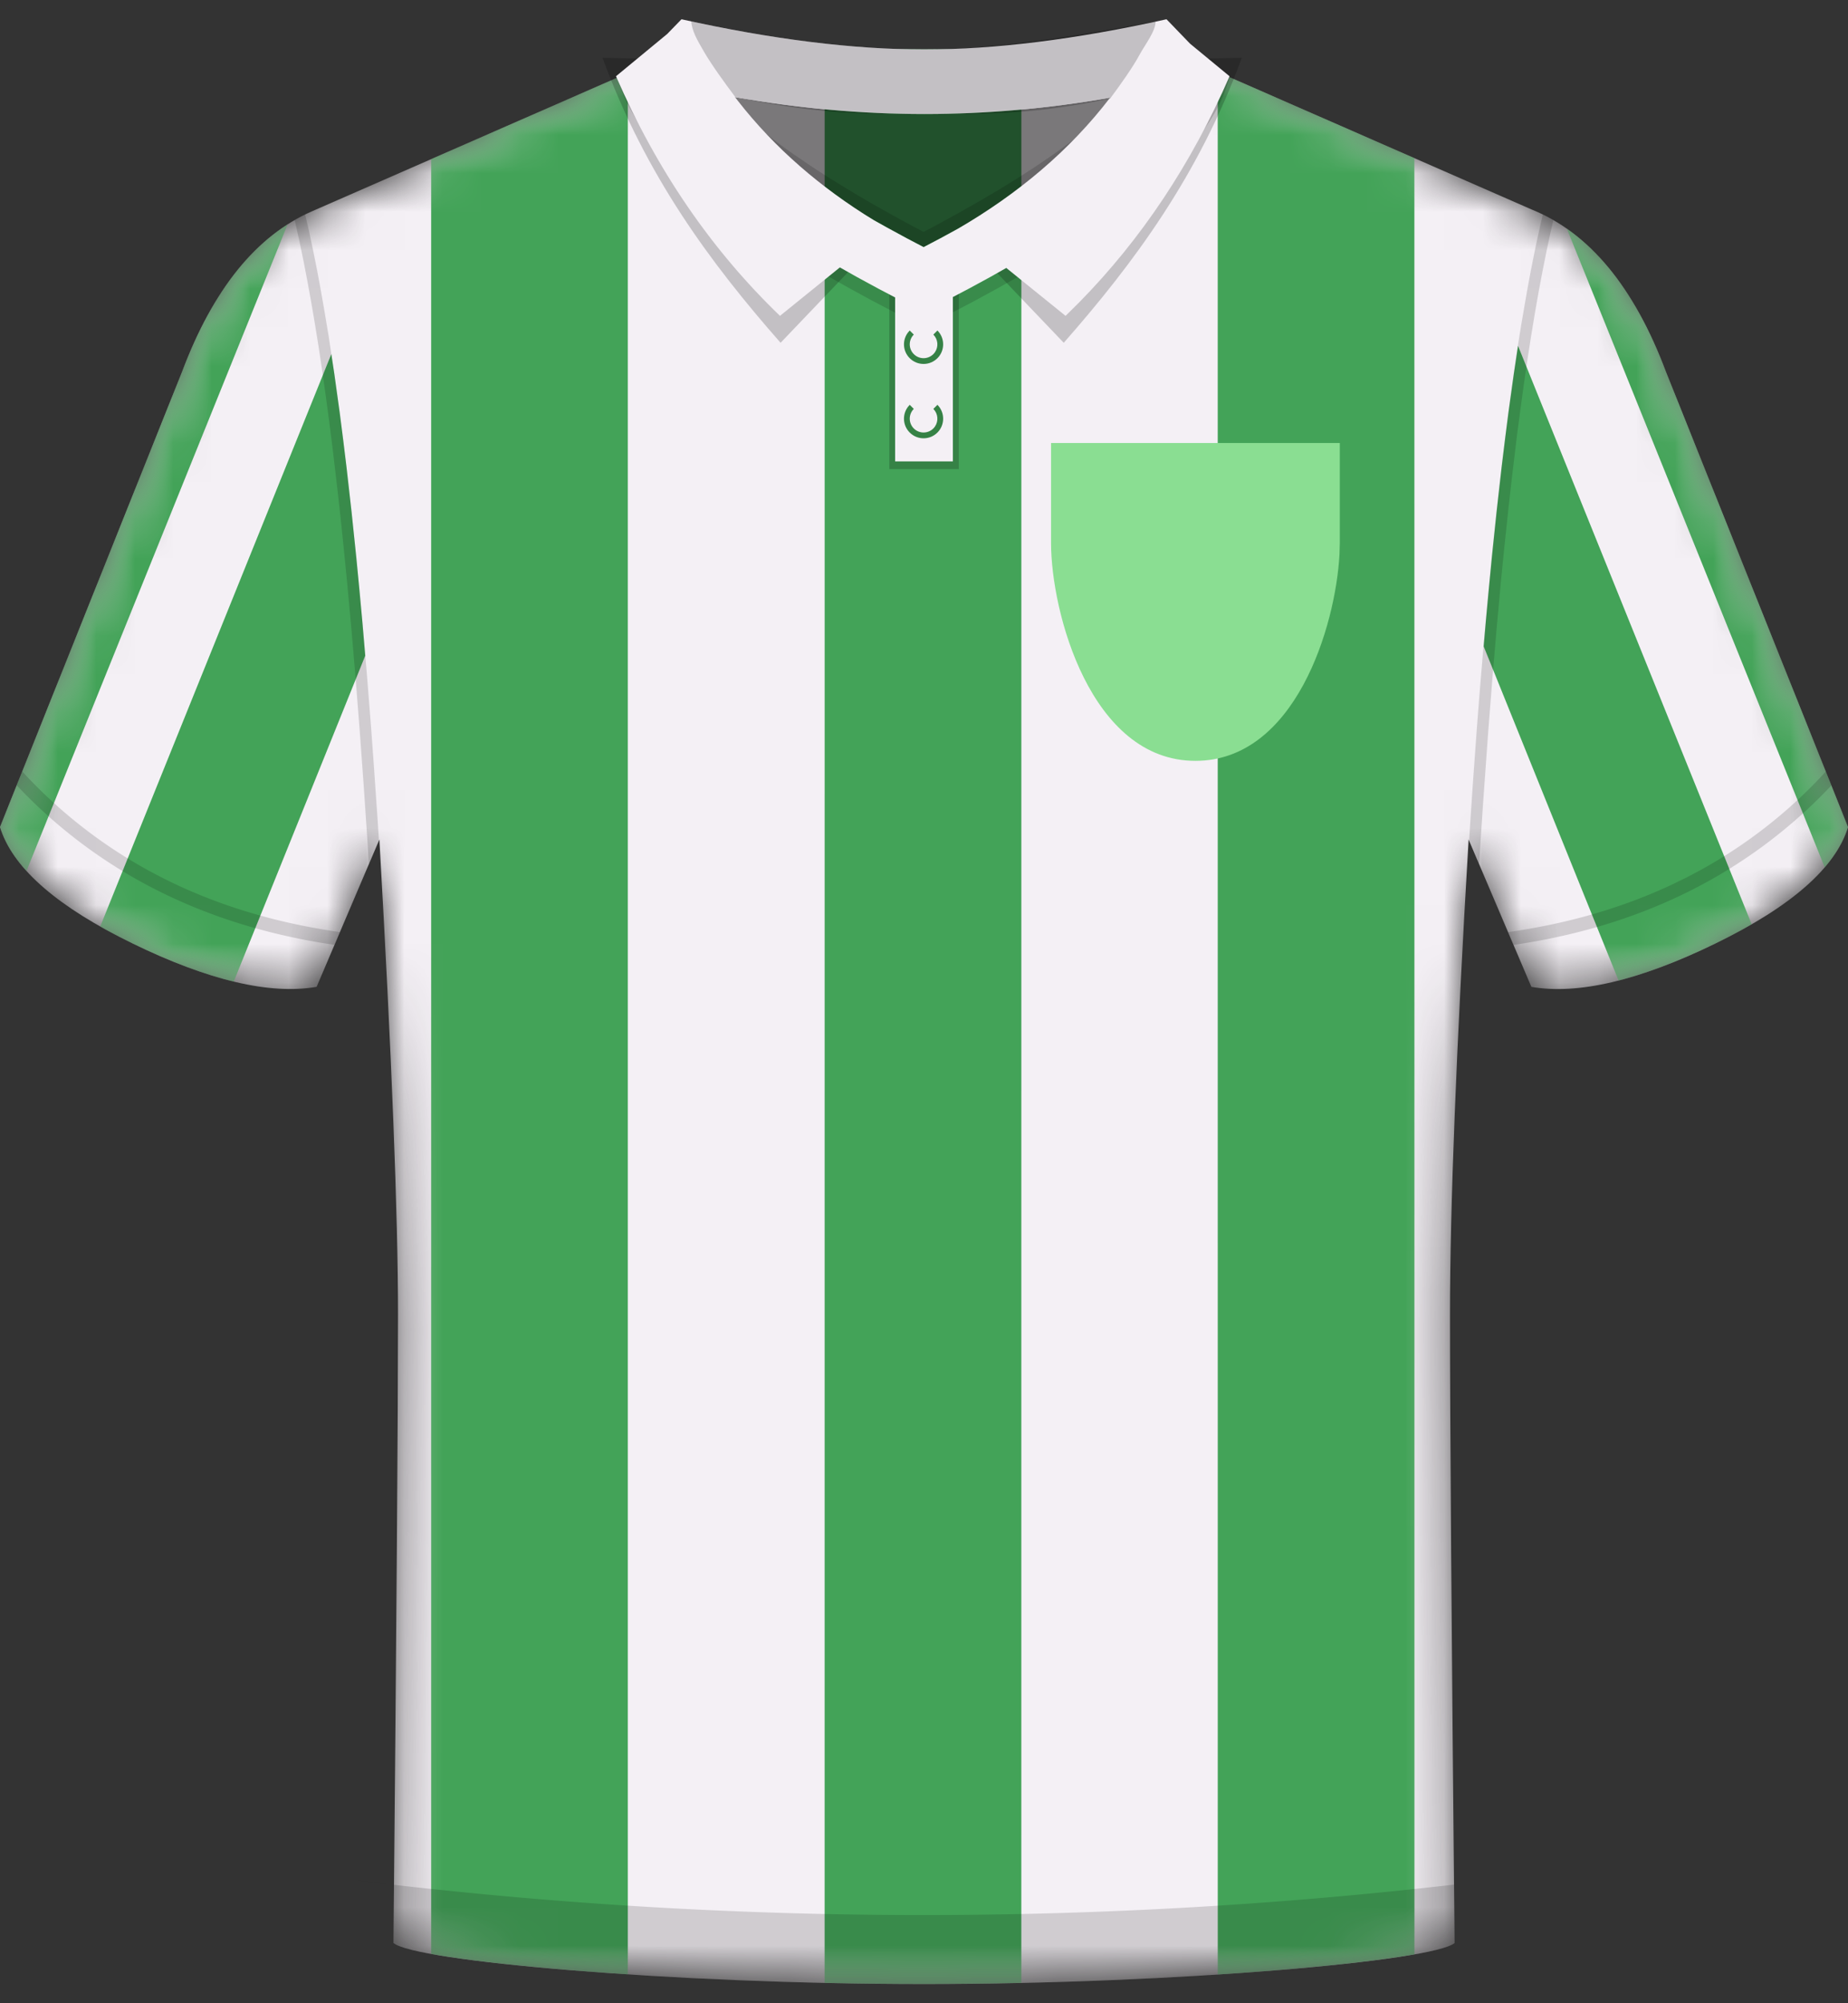 <svg viewBox="0 0 48 52" xmlns="http://www.w3.org/2000/svg" xmlns:xlink="http://www.w3.org/1999/xlink" title="Real Betis Home 24-25">
                        <rect x="0" y="0" width="48" height="52" fill="#333333" stroke="none"/>
                        <defs>
                            <path id="kit" d="M10.22 50.435c.079-8.326.118-13.766.118-16.32 0-2.553-.161-6.661-.484-12.324l-1.63 3.825c-1.213.21-2.806-.165-4.778-1.125-1.92-.933-3.059-1.912-3.418-2.937L0 21.469 4.725 9.66c.809-2.154 1.936-3.546 3.381-4.176l8.278-3.621c.72-.393 3.26-.588 7.617-.586 4.357.003 6.894.198 7.613.586l8.162 3.572c1.502.604 2.669 2.013 3.499 4.225L48 21.47c-.325 1.055-1.473 2.063-3.446 3.022-1.972.96-3.565 1.335-4.778 1.125l-1.63-3.825c-.323 5.467-.484 9.575-.484 12.325s.04 8.19.119 16.319c-.535.464-7.158 1.065-13.78 1.065-6.623 0-13.246-.6-13.78-1.065Z"></path>
                            
                        </defs>
                        <mask id="kitMask" fill="#fff">
                            <use xlink:href="#kit"></use>
                        </mask>
                        <g fill="none" fill-rule="evenodd">
                            
            <path fill="#f4f0f5" d="M10.22 50.435c.079-8.326.118-13.766.118-16.32 0-2.553-.161-6.661-.484-12.324l-1.63 3.825c-1.213.21-2.806-.165-4.778-1.125-1.92-.933-3.059-1.912-3.418-2.937L0 21.469 4.725 9.66c.809-2.154 1.936-3.546 3.381-4.176l8.278-3.621c.72-.393 3.26-.588 7.617-.586 4.357.003 6.894.198 7.613.586l8.162 3.572c1.502.604 2.669 2.013 3.499 4.225L48 21.47c-.325 1.055-1.473 2.063-3.446 3.022-1.972.96-3.565 1.335-4.778 1.125l-1.63-3.825c-.323 5.467-.484 9.575-.484 12.325s.04 8.19.119 16.319c-.535.464-7.158 1.065-13.78 1.065-6.623 0-13.246-.6-13.78-1.065Z" coloured="" opacity="1" mask="url(#kitMask)" id="base"></path><path fill="#43a358" fill-rule="evenodd" d="M26.529 1.305 26.528 51.472C25.812 51.488 25.088 51.497 24.362 51.499L24.001 51.5C23.136 51.5 22.271 51.49 21.419 51.471L21.42 1.303C22.083 1.288 22.809 1.279 23.597 1.277L24.001 1.277C24.925 1.278 25.768 1.287 26.529 1.305ZM31.629 1.869 36.737 4.104 36.739 50.731C35.655 50.922 33.831 51.111 31.63 51.254L31.629 1.869ZM16.307 1.895 16.307 51.25 15.173 51.169C13.471 51.037 12.077 50.879 11.199 50.72L11.199 4.13 16.307 1.895Z" coloured="" opacity="1" mask="url(#kitMask)" id="vertical-stripe-11"></path><path fill="#43a358" fill-rule="evenodd" d="M8.606,9.191 L8.683,9.699 L8.823,10.707 L8.913,11.41 L9.002,12.14 L9.131,13.283 L9.256,14.484 L9.336,15.316 L9.415,16.175 L9.487,17.02 L6.071,25.481 C5.287,25.291 4.412,24.961 3.446,24.491 C3.146,24.345 2.865,24.198 2.603,24.05 L8.606,9.191 Z M7.471,5.823 L0.688,22.609 C0.373,22.263 0.153,21.911 0.028,21.554 L1.13686838e-13,21.469 L4.725,9.66 C5.411,7.832 6.326,6.553 7.471,5.823 Z M39.429,8.977 L45.498,23.992 C45.208,24.16 44.893,24.326 44.554,24.491 C43.634,24.939 42.796,25.259 42.041,25.453 L38.537,16.779 L38.589,16.175 L38.668,15.316 L38.748,14.484 L38.873,13.283 L39.002,12.14 L39.091,11.41 L39.181,10.707 L39.321,9.699 L39.429,8.977 Z M43.275,9.66 L48,21.469 C47.891,21.823 47.69,22.171 47.395,22.514 L40.697,5.935 C41.764,6.681 42.623,7.923 43.275,9.66 Z" coloured="" opacity="1" mask="url(#kitMask)" id="sleeve-03"></path><g fill="none" fill-rule="evenodd" id="collar-06"><path fill="#000" fill-opacity=".5" fill-rule="nonzero" d="M18.238,2.353 C20.164,2.758 22.089,2.96 24.014,2.96 C25.92,2.96 27.825,2.762 29.733,2.364 C29.365,2.853 28.764,3.415 27.923,4.035 L27.575,4.285 L27.202,4.541 C27.009,4.67 26.807,4.801 26.595,4.934 L26.158,5.204 L25.696,5.478 L25.208,5.757 L24.954,5.899 L24.428,6.185 L23.99,6.415 L23.551,6.185 L23.025,5.899 L22.524,5.617 L22.049,5.341 L21.385,4.935 L20.875,4.606 L20.405,4.286 C20.225,4.16 20.054,4.035 19.893,3.914 L19.583,3.673 C19.024,3.226 18.599,2.814 18.305,2.442 Z"></path><path fill="#000" fill-rule="nonzero" d="M31.61,1.857 L31.935,2.003 C31.604,3.34 30.269,4.749 27.955,6.261 L27.647,6.459 L27.178,6.751 L26.93,6.9 L26.424,7.196 L25.888,7.497 L25.333,7.799 L25.046,7.951 L24.75,8.105 L23.989,8.493 L23.226,8.104 L22.643,7.798 L22.088,7.496 L21.818,7.345 L21.552,7.194 L20.922,6.824 L20.328,6.458 C17.831,4.874 16.393,3.403 16.045,2.01 L16.371,1.868 C16.652,3.11 17.933,4.477 20.213,5.967 L20.516,6.162 L20.983,6.452 L21.729,6.892 L22.257,7.19 L22.81,7.49 L23.387,7.793 L23.989,8.1 L24.591,7.793 L25.169,7.49 L25.721,7.19 L26.25,6.892 L26.875,6.525 L27.463,6.162 C29.939,4.591 31.322,3.156 31.61,1.857 Z M17.961,0.556 L18.308,0.63 C18.212,0.864 18.162,1.106 18.162,1.35 C18.162,1.772 18.646,2.439 19.601,3.236 L19.798,3.397 L20.104,3.634 L20.348,3.815 L20.603,3.997 L21.163,4.377 L21.568,4.637 L22.225,5.038 L22.695,5.312 L23.192,5.591 L23.714,5.875 L23.989,6.019 L24.261,5.877 L24.911,5.522 L25.517,5.177 L25.975,4.906 L26.409,4.638 L26.813,4.379 L27.004,4.252 L27.371,4.001 L27.715,3.753 C28.983,2.819 29.692,2.015 29.801,1.496 L29.814,1.408 L29.817,1.35 C29.817,1.108 29.767,0.868 29.674,0.634 L30.015,0.562 C30.098,0.771 30.146,0.986 30.162,1.202 L30.167,1.35 L30.164,1.422 C30.115,2.032 29.454,2.867 28.158,3.859 L27.923,4.035 L27.575,4.285 L27.202,4.541 L26.906,4.736 L26.595,4.934 L26.158,5.204 L25.696,5.478 L25.208,5.757 L24.954,5.899 L24.428,6.185 L23.99,6.415 L23.551,6.185 L23.025,5.899 L22.524,5.617 L21.821,5.204 L21.385,4.935 L20.875,4.606 L20.405,4.286 L20.142,4.098 L19.893,3.914 L19.583,3.673 C18.395,2.724 17.812,1.928 17.812,1.35 C17.812,1.149 17.841,0.949 17.897,0.752 L17.961,0.556 Z" opacity=".15"></path><rect width="1.804" height="5" x="23.1" y="7.177" fill="#000" fill-opacity=".2"></rect><path fill="#000" fill-opacity=".2" fill-rule="nonzero" d="M15.65,1.5 L17.794,1.544 L18.491,2.357 C19.889,3.972 21.321,5.474 23.048,5.996 L20.275,8.898 C18.45,6.823 16.767,4.552 15.65,1.5 Z M32.255,1.5 L30.111,1.544 L29.413,2.357 C28.015,3.972 26.584,5.474 24.857,5.996 L27.63,8.898 C29.455,6.823 31.138,4.552 32.255,1.5 Z"></path><path fill="#f4f0f5" fill-rule="nonzero" d="M30.299,0.5 L30.91,1.133 L31.936,1.979 C30.948,4.255 29.643,6.21 28.028,7.852 L27.677,8.199 L26.137,6.955 L25.721,7.19 L25.169,7.49 L24.75,7.71 L24.75,11.977 L23.25,11.977 L23.25,7.721 L22.81,7.49 L22.257,7.19 L21.815,6.941 L20.259,8.199 C18.481,6.488 17.059,4.417 16,1.979 L17.331,0.881 L17.701,0.5 C20.054,1.022 22.154,1.283 24.001,1.284 C25.838,1.285 27.938,1.024 30.299,0.5 Z M24.349,10.508 L24.243,10.614 L24.284,10.664 C24.381,10.804 24.367,10.997 24.243,11.122 C24.102,11.262 23.875,11.262 23.735,11.122 C23.595,10.982 23.595,10.754 23.735,10.614 L23.629,10.508 L23.58,10.565 C23.432,10.765 23.448,11.047 23.629,11.228 C23.828,11.427 24.15,11.427 24.349,11.228 C24.547,11.029 24.547,10.707 24.349,10.508 Z M24.349,8.579 L24.243,8.685 L24.284,8.735 C24.381,8.874 24.367,9.068 24.243,9.192 C24.102,9.333 23.875,9.333 23.735,9.192 C23.595,9.052 23.595,8.825 23.735,8.685 L23.629,8.579 L23.58,8.636 C23.432,8.835 23.448,9.118 23.629,9.298 C23.828,9.497 24.15,9.497 24.349,9.298 C24.547,9.1 24.547,8.778 24.349,8.579 Z M19.09,2.519 L19.165,2.616 C20.125,3.847 21.315,4.87 22.697,5.716 L23.025,5.899 L23.551,6.185 L23.99,6.415 L24.428,6.185 L24.879,5.939 C26.442,5.029 27.779,3.912 28.833,2.537 C27.226,2.819 25.62,2.96 24.014,2.96 C22.373,2.96 20.732,2.813 19.09,2.519 Z" coloured="" opacity="1"></path><path fill="#000" fill-opacity=".2" fill-rule="nonzero" d="M17.952,0.553 L17.701,0.5 C20.054,1.022 22.154,1.283 24.001,1.284 C25.761,1.285 27.738,0.968 30.015,0.556 C30.015,0.819 29.743,1.151 29.588,1.44 C29.433,1.73 29.102,2.201 28.836,2.556 C26.93,2.954 25.909,2.96 24.003,2.96 C22.077,2.96 21.022,2.92 19.096,2.516 C18.81,2.133 18.487,1.689 18.288,1.347 C18.089,1.005 17.982,0.817 17.952,0.553 Z"></path></g><path fill="#8ade92" d="M34.8,11.5 L34.8,14.098 L34.792,14.388 C34.691,16.27 33.638,19.75 31.05,19.75 C28.322,19.75 27.3,15.879 27.3,14.098 L27.3,11.5 L34.8,11.5 Z" coloured="" opacity="1" mask="url(#kitMask)" id="badge-10"></path>
        
                            <path fill-opacity="0.15" fill="#000000" fill-rule="nonzero" d="m10.234 48.926-1.257-.15a120.817 120.817 0 0 0 28.788.145l.016 1.514a.67.67 0 0 1-.206.101l-.168.052-.21.052-.25.052-.288.053-.324.052-.752.103-.879.1-.734.072-.791.07-.845.064-1.197.079-1.267.07-.988.044-.674.025-1.376.041-.698.015-1.411.018L24 51.5l-1.076-.005-1.057-.015-1.046-.024-1.029-.032-1.006-.04-.656-.03-1.267-.069-1.197-.079-.844-.065-.792-.069-.734-.072-.878-.1-.577-.077-.5-.078-.288-.053-.25-.052-.21-.052-.168-.052a.67.67 0 0 1-.206-.101l.014-1.509Zm37.19-28.899.144.361a13.074 13.074 0 0 1-3.592 2.696c-1.314.67-2.769 1.136-4.364 1.398l-.3.045-.142-.331c1.555-.22 2.974-.632 4.258-1.234l.389-.19a12.714 12.714 0 0 0 3.426-2.55l.18-.195Zm-46.99.357.144-.361-.112-.121a12.762 12.762 0 0 0 3.724 2.87c1.383.706 2.93 1.18 4.64 1.423l-.142.331-.293-.044c-1.596-.262-3.05-.728-4.364-1.398a13.074 13.074 0 0 1-3.597-2.7ZM7.926 5.567l.101.436.106.498.105.524.102.549.1.575.1.6.143.95.14 1.008.09.703.089.73.129 1.143.125 1.2.08.833.08.859.114 1.336.11 1.394.07.962.103 1.49.029.46-.262.614-.03-.511-.1-1.478-.103-1.423-.107-1.366-.111-1.311-.116-1.256-.08-.806-.08-.781-.084-.756-.128-1.089-.088-.694-.09-.67-.091-.645-.093-.62-.096-.596-.097-.57-.099-.546-.1-.521-.103-.497-.13-.583.135-.075.137-.07Zm32.148 0c.092.045.183.094.273.145l-.079.344-.103.484-.102.51-.1.533-.098.558-.096.583-.095.608-.092.632-.09.658-.09.682-.129 1.07-.084.744-.123 1.162-.08.806-.115 1.256-.111 1.31-.107 1.367-.137 1.91-.098 1.497-.26-.61.097-1.459.105-1.452.073-.936.113-1.355.078-.872.12-1.258.083-.807.085-.782.086-.755.134-1.085.091-.69.094-.666.095-.64.098-.613.15-.872.102-.55.13-.65.135-.61.047-.197Z"></path>
                        </g>
                    </svg>